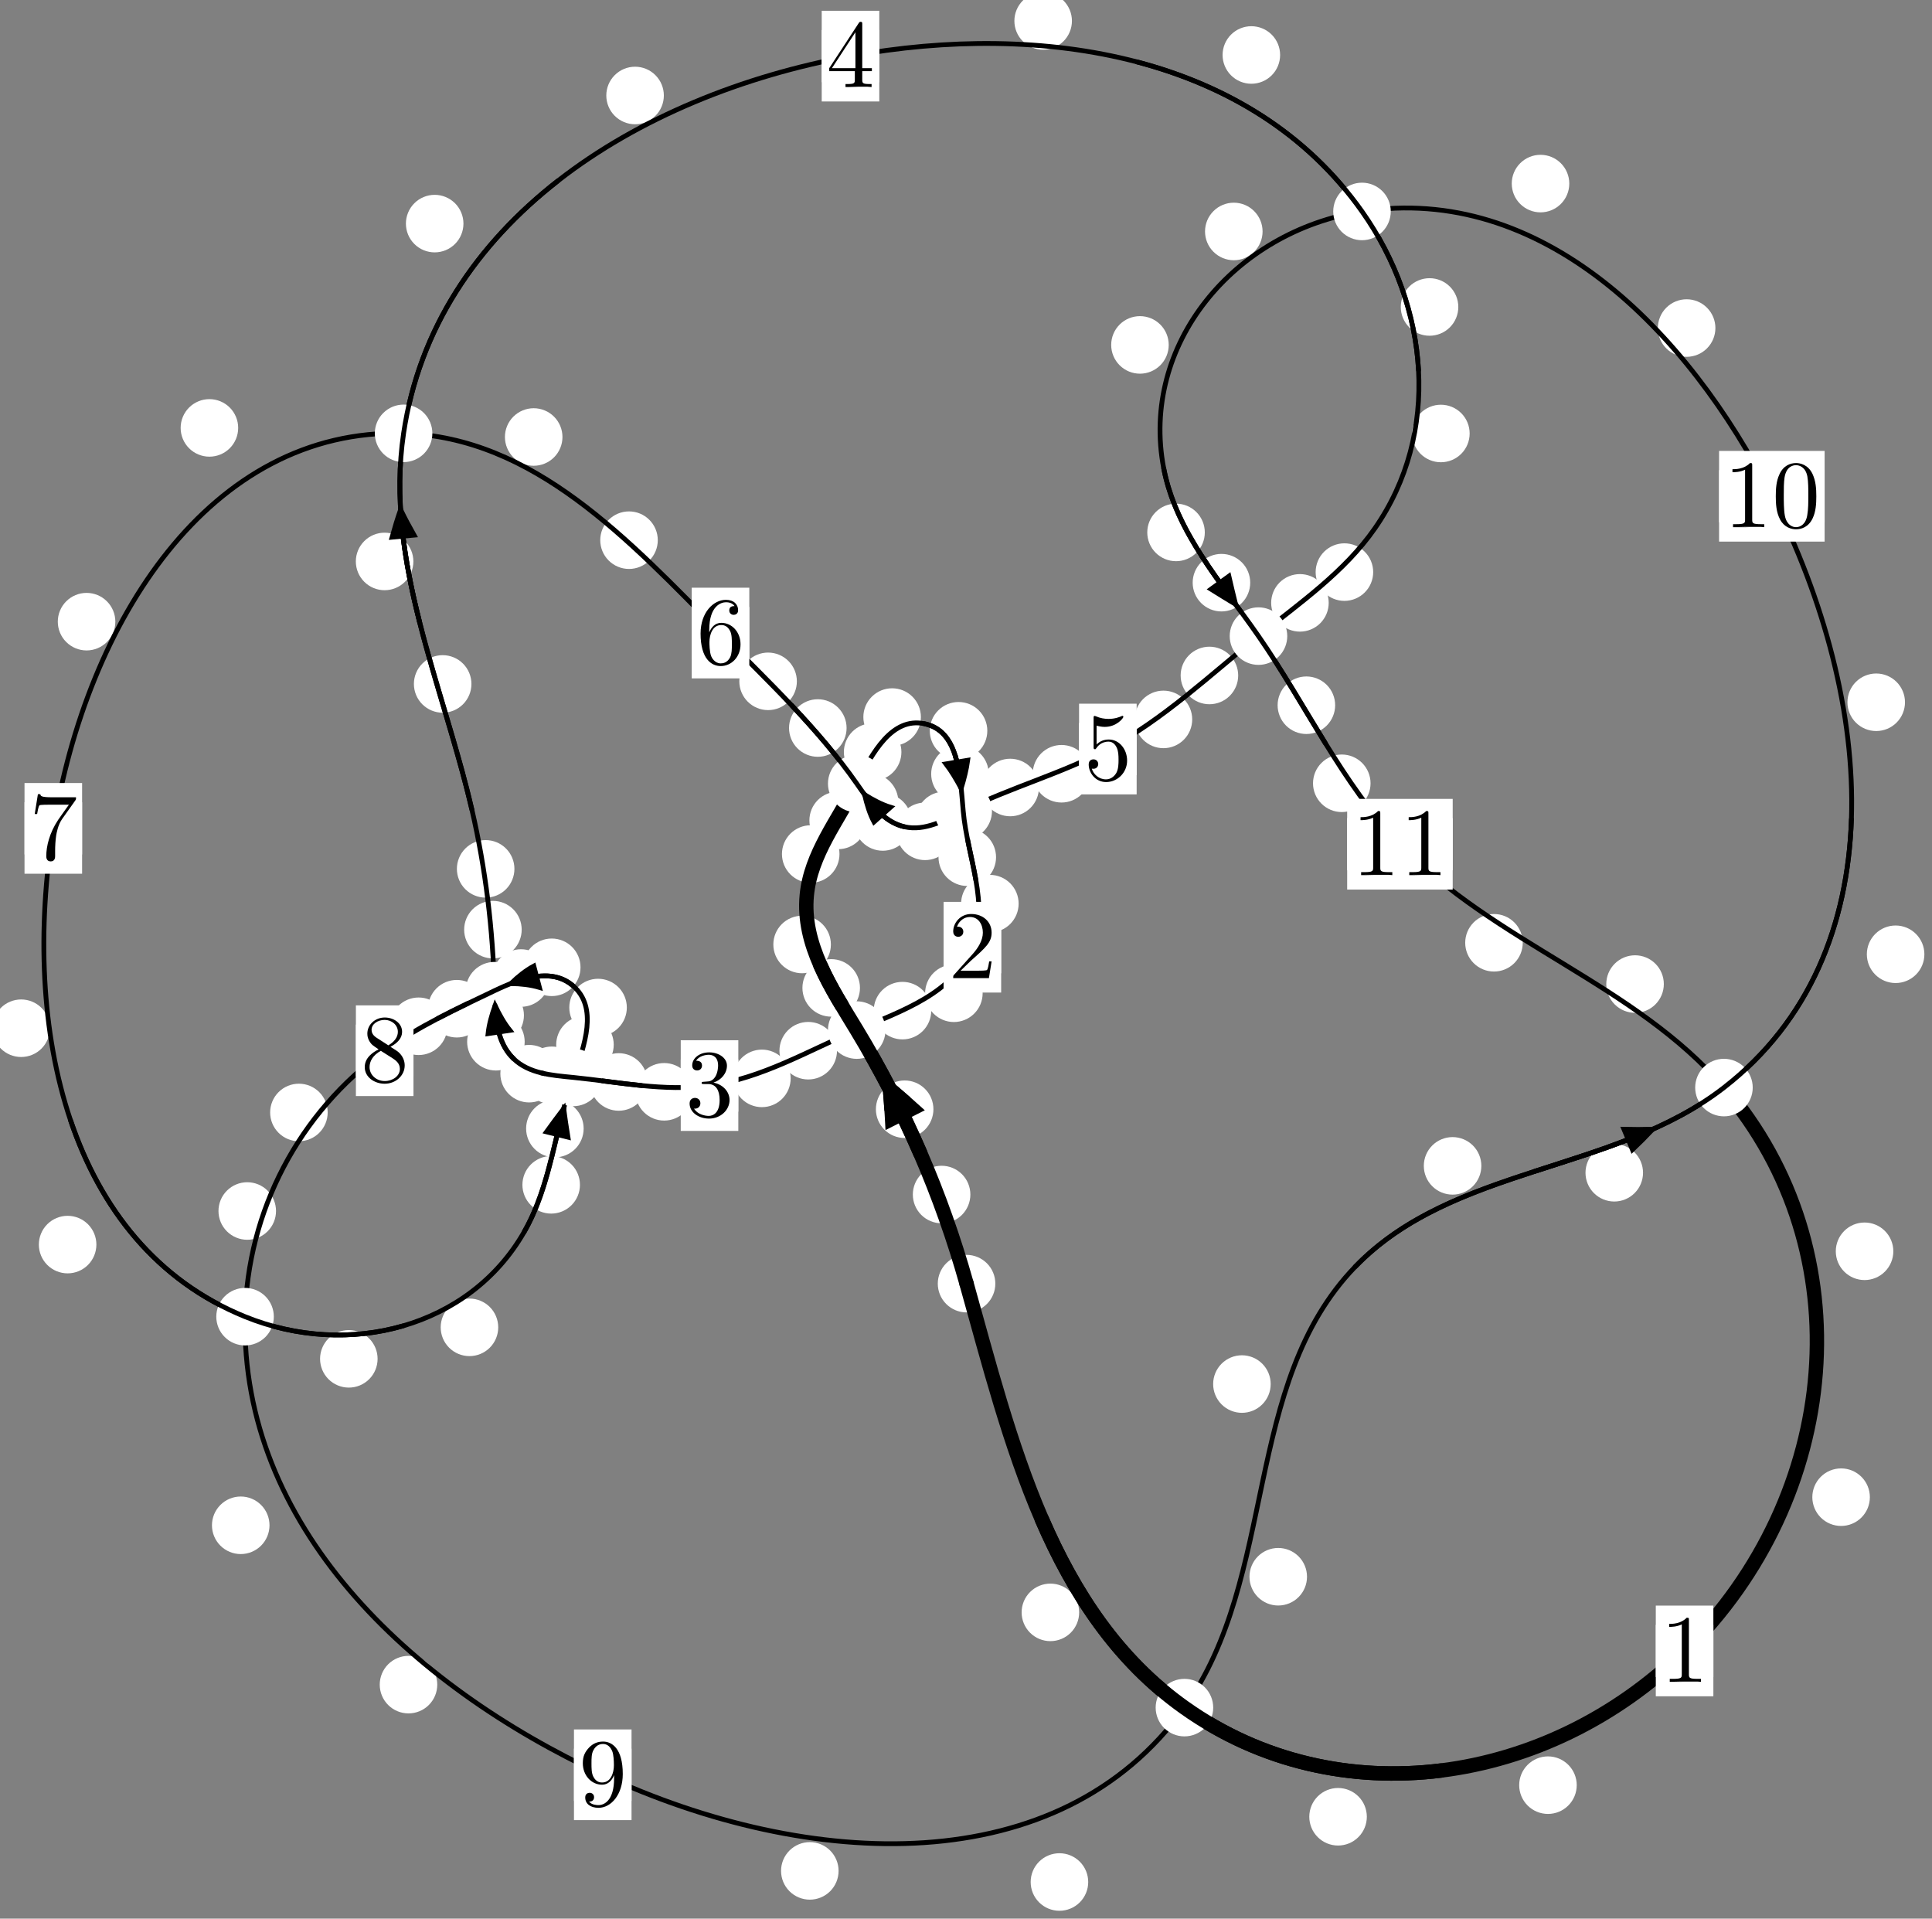 <?xml version="1.0"?>
<!-- Created by MetaPost 1.999 on 2021.07.06:0015 -->
<svg version="1.1" xmlns="http://www.w3.org/2000/svg" xmlns:xlink="http://www.w3.org/1999/xlink" width="200.702" height="199.299" viewBox="0 0 200.702 199.299">
<rect x="0" y="0" width="200.702" height="199.299" fill="#808080" stroke="none"/>
<!-- Original BoundingBox: -89.791046 -91.483475 110.910858 107.815353 -->
  <defs>
    <g transform="scale(0.01,0.01)" id="GLYPHcmr10_48">
      <path style="fill-rule: evenodd;" d="M460 -320C460 -400,455 -480,420 -554C374 -650,292 -666,250 -666C190 -666,117 -640,76 -547C44 -478,39 -400,39 -320C39 -245,43 -155,84 -79C127 2,200 22,249 22C303 22,379 1,423 -94C455 -163,460 -241,460 -320M249 -0C210 -0,151 -25,133 -121C122 -181,122 -273,122 -332C122 -396,122 -462,130 -516C149 -635,224 -644,249 -644C282 -644,348 -626,367 -527C377 -471,377 -395,377 -332C377 -257,377 -189,366 -125C351 -30,294 -0,249 -0"></path>
    </g>
    <g transform="scale(0.01,0.01)" id="GLYPHcmr10_49">
      <path style="fill-rule: evenodd;" d="M294 -640C294 -664,294 -666,271 -666C209 -602,121 -602,89 -602L89 -571C109 -571,168 -571,220 -597L220 -79C220 -43,217 -31,127 -31L95 -31L95 -0L257 -0L130 -3L217 -3L257 -3L297 -3L384 -3L419 -0L419 -31L387 -31C297 -31,294 -42,294 -79"></path>
    </g>
    <g transform="scale(0.01,0.01)" id="GLYPHcmr10_50">
      <path style="fill-rule: evenodd;" d="M127 -77L233 -180C389 -318,449 -372,449 -472C449 -586,359 -666,237 -666C124 -666,50 -574,50 -485C50 -429,100 -429,103 -429C120 -429,155 -441,155 -482C155 -508,137 -534,102 -534C94 -534,92 -534,89 -533C112 -598,166 -635,224 -635C315 -635,358 -554,358 -472C358 -392,308 -313,253 -251L61 -37C50 -26,50 -24,50 -0L421 -0L449 -174L424 -174C419 -144,412 -100,402 -85C395 -77,329 -77,307 -77"></path>
    </g>
    <g transform="scale(0.01,0.01)" id="GLYPHcmr10_51">
      <path style="fill-rule: evenodd;" d="M290 -352C372 -379,430 -449,430 -528C430 -610,342 -666,246 -666C145 -666,69 -606,69 -530C69 -497,91 -478,120 -478C151 -478,171 -500,171 -529C171 -579,124 -579,109 -579C140 -628,206 -641,242 -641C283 -641,338 -619,338 -529C338 -517,336 -459,310 -415C280 -367,246 -364,221 -363C213 -362,189 -360,182 -360C174 -359,167 -358,167 -348C167 -337,174 -337,191 -337L235 -337C317 -337,354 -269,354 -171C354 -35,285 -6,241 -6C198 -6,123 -23,88 -82C123 -77,154 -99,154 -137C154 -173,127 -193,98 -193C74 -193,42 -179,42 -135C42 -44,135 22,244 22C366 22,457 -69,457 -171C457 -253,394 -331,290 -352"></path>
    </g>
    <g transform="scale(0.01,0.01)" id="GLYPHcmr10_52">
      <path style="fill-rule: evenodd;" d="M294 -165L294 -78C294 -42,292 -31,218 -31L197 -31L197 -0L332 -0L238 -3L290 -3L332 -3L374 -3L427 -3L468 -0L468 -31L447 -31C373 -31,371 -42,371 -78L371 -165L471 -165L471 -196L371 -196L371 -651C371 -671,371 -677,355 -677C346 -677,343 -677,335 -665L28 -196L28 -165M300 -196L56 -196L300 -569"></path>
    </g>
    <g transform="scale(0.01,0.01)" id="GLYPHcmr10_53">
      <path style="fill-rule: evenodd;" d="M449 -201C449 -320,367 -420,259 -420C211 -420,168 -404,132 -369L132 -564C152 -558,185 -551,217 -551C340 -551,410 -642,410 -655C410 -661,407 -666,400 -666C399 -666,397 -666,392 -663C372 -654,323 -634,256 -634C216 -634,170 -641,123 -662C115 -665,113 -665,111 -665C101 -665,101 -657,101 -641L101 -345C101 -327,101 -319,115 -319C122 -319,124 -322,128 -328C139 -344,176 -398,257 -398C309 -398,334 -352,342 -334C358 -297,360 -258,360 -208C360 -173,360 -113,336 -71C312 -32,275 -6,229 -6C156 -6,99 -59,82 -118C85 -117,88 -116,99 -116C132 -116,149 -141,149 -165C149 -189,132 -214,99 -214C85 -214,50 -207,50 -161C50 -75,119 22,231 22C347 22,449 -74,449 -201"></path>
    </g>
    <g transform="scale(0.01,0.01)" id="GLYPHcmr10_54">
      <path style="fill-rule: evenodd;" d="M132 -328L132 -352C132 -605,256 -641,307 -641C331 -641,373 -635,395 -601C380 -601,340 -601,340 -556C340 -525,364 -510,386 -510C402 -510,432 -519,432 -558C432 -618,388 -666,305 -666C177 -666,42 -537,42 -316C42 -49,158 22,251 22C362 22,457 -72,457 -204C457 -331,368 -427,257 -427C189 -427,152 -376,132 -328M251 -6C188 -6,158 -66,152 -81C134 -128,134 -208,134 -226C134 -304,166 -404,256 -404C272 -404,318 -404,349 -342C367 -305,367 -254,367 -205C367 -157,367 -107,350 -71C320 -11,274 -6,251 -6"></path>
    </g>
    <g transform="scale(0.01,0.01)" id="GLYPHcmr10_55">
      <path style="fill-rule: evenodd;" d="M476 -609C485 -621,485 -623,485 -644L242 -644C120 -644,118 -657,114 -676L89 -676L56 -470L81 -470C84 -486,93 -549,106 -561C113 -567,191 -567,204 -567L411 -567C400 -551,321 -442,299 -409C209 -274,176 -135,176 -33C176 -23,176 22,222 22C268 22,268 -23,268 -33L268 -84C268 -139,271 -194,279 -248C283 -271,297 -357,341 -419"></path>
    </g>
    <g transform="scale(0.01,0.01)" id="GLYPHcmr10_56">
      <path style="fill-rule: evenodd;" d="M163 -457C117 -487,113 -521,113 -538C113 -599,178 -641,249 -641C322 -641,386 -589,386 -517C386 -460,347 -412,287 -377M309 -362C381 -399,430 -451,430 -517C430 -609,341 -666,250 -666C150 -666,69 -592,69 -499C69 -481,71 -436,113 -389C124 -377,161 -352,186 -335C128 -306,42 -250,42 -151C42 -45,144 22,249 22C362 22,457 -61,457 -168C457 -204,446 -249,408 -291C389 -312,373 -322,309 -362M209 -320L332 -242C360 -223,407 -193,407 -132C407 -58,332 -6,250 -6C164 -6,92 -68,92 -151C92 -209,124 -273,209 -320"></path>
    </g>
    <g transform="scale(0.01,0.01)" id="GLYPHcmr10_57">
      <path style="fill-rule: evenodd;" d="M367 -318L367 -286C367 -52,263 -6,205 -6C188 -6,134 -8,107 -42C151 -42,159 -71,159 -88C159 -119,135 -134,113 -134C97 -134,67 -125,67 -86C67 -19,121 22,206 22C335 22,457 -114,457 -329C457 -598,342 -666,253 -666C198 -666,149 -648,106 -603C65 -558,42 -516,42 -441C42 -316,130 -218,242 -218C303 -218,344 -260,367 -318M243 -241C227 -241,181 -241,150 -304C132 -341,132 -391,132 -440C132 -494,132 -541,153 -578C180 -628,218 -641,253 -641C299 -641,332 -607,349 -562C361 -530,365 -467,365 -421C365 -338,331 -241,243 -241"></path>
    </g>
  </defs>
  <path d="M100.805 124.083C100.805 123.29,100.49 122.53,99.93 121.97C99.37 121.409,98.609 121.094,97.817 121.094C97.024 121.094,96.264 121.409,95.703 121.97C95.143 122.53,94.828 123.29,94.828 124.083C94.828 124.876,95.143 125.636,95.703 126.196C96.264 126.757,97.024 127.072,97.817 127.072C98.609 127.072,99.37 126.757,99.93 126.196C100.49 125.636,100.805 124.876,100.805 124.083Z" style="fill: rgb(100%,100%,100%);stroke: none;"></path>
  <path d="M103.398 133.339C103.398 132.546,103.083 131.786,102.522 131.226C101.962 130.665,101.202 130.35,100.409 130.35C99.616 130.35,98.856 130.665,98.296 131.226C97.735 131.786,97.42 132.546,97.42 133.339C97.42 134.132,97.735 134.892,98.296 135.452C98.856 136.013,99.616 136.328,100.409 136.328C101.202 136.328,101.962 136.013,102.522 135.452C103.083 134.892,103.398 134.132,103.398 133.339Z" style="fill: rgb(100%,100%,100%);stroke: none;"></path>
  <path d="M89.336 102.619C89.336 101.826,89.021 101.066,88.46 100.505C87.9 99.945,87.14 99.63,86.347 99.63C85.554 99.63,84.794 99.945,84.234 100.505C83.673 101.066,83.358 101.826,83.358 102.619C83.358 103.411,83.673 104.172,84.234 104.732C84.794 105.292,85.554 105.607,86.347 105.607C87.14 105.607,87.9 105.292,88.46 104.732C89.021 104.172,89.336 103.411,89.336 102.619Z" style="fill: rgb(100%,100%,100%);stroke: none;"></path>
  <path d="M96.967 115.222C96.967 114.43,96.652 113.669,96.092 113.109C95.531 112.548,94.771 112.234,93.979 112.234C93.186 112.234,92.426 112.548,91.865 113.109C91.305 113.669,90.99 114.43,90.99 115.222C90.99 116.015,91.305 116.775,91.865 117.336C92.426 117.896,93.186 118.211,93.979 118.211C94.771 118.211,95.531 117.896,96.092 117.336C96.652 116.775,96.967 116.015,96.967 115.222Z" style="fill: rgb(100%,100%,100%);stroke: none;"></path>
  <path d="M87.209 88.713C87.209 87.92,86.894 87.16,86.333 86.6C85.773 86.039,85.013 85.724,84.22 85.724C83.427 85.724,82.667 86.039,82.107 86.6C81.546 87.16,81.231 87.92,81.231 88.713C81.231 89.506,81.546 90.266,82.107 90.826C82.667 91.387,83.427 91.702,84.22 91.702C85.013 91.702,85.773 91.387,86.333 90.826C86.894 90.266,87.209 89.506,87.209 88.713Z" style="fill: rgb(100%,100%,100%);stroke: none;"></path>
  <path d="M86.315 98.109C86.315 97.317,86 96.557,85.439 95.996C84.879 95.436,84.119 95.121,83.326 95.121C82.533 95.121,81.773 95.436,81.213 95.996C80.652 96.557,80.337 97.317,80.337 98.109C80.337 98.902,80.652 99.662,81.213 100.223C81.773 100.783,82.533 101.098,83.326 101.098C84.119 101.098,84.879 100.783,85.439 100.223C86 99.662,86.315 98.902,86.315 98.109Z" style="fill: rgb(100%,100%,100%);stroke: none;"></path>
  <path d="M93.641 78.12C93.641 77.327,93.326 76.567,92.766 76.006C92.205 75.446,91.445 75.131,90.653 75.131C89.86 75.131,89.1 75.446,88.539 76.006C87.979 76.567,87.664 77.327,87.664 78.12C87.664 78.912,87.979 79.673,88.539 80.233C89.1 80.793,89.86 81.108,90.653 81.108C91.445 81.108,92.205 80.793,92.766 80.233C93.326 79.673,93.641 78.912,93.641 78.12Z" style="fill: rgb(100%,100%,100%);stroke: none;"></path>
  <path d="M90.06 85.22C90.06 84.427,89.745 83.667,89.185 83.107C88.624 82.546,87.864 82.231,87.071 82.231C86.279 82.231,85.519 82.546,84.958 83.107C84.398 83.667,84.083 84.427,84.083 85.22C84.083 86.013,84.398 86.773,84.958 87.333C85.519 87.894,86.279 88.209,87.071 88.209C87.864 88.209,88.624 87.894,89.185 87.333C89.745 86.773,90.06 86.013,90.06 85.22Z" style="fill: rgb(100%,100%,100%);stroke: none;"></path>
  <path d="M102.566 75.909C102.566 75.117,102.251 74.357,101.69 73.796C101.13 73.236,100.37 72.921,99.577 72.921C98.784 72.921,98.024 73.236,97.464 73.796C96.903 74.357,96.588 75.117,96.588 75.909C96.588 76.702,96.903 77.462,97.464 78.023C98.024 78.583,98.784 78.898,99.577 78.898C100.37 78.898,101.13 78.583,101.69 78.023C102.251 77.462,102.566 76.702,102.566 75.909Z" style="fill: rgb(100%,100%,100%);stroke: none;"></path>
  <path d="M95.666 74.485C95.666 73.692,95.351 72.932,94.79 72.372C94.23 71.811,93.47 71.496,92.677 71.496C91.884 71.496,91.124 71.811,90.564 72.372C90.003 72.932,89.688 73.692,89.688 74.485C89.688 75.278,90.003 76.038,90.564 76.598C91.124 77.159,91.884 77.474,92.677 77.474C93.47 77.474,94.23 77.159,94.79 76.598C95.351 76.038,95.666 75.278,95.666 74.485Z" style="fill: rgb(100%,100%,100%);stroke: none;"></path>
  <path d="M103.473 89.043C103.473 88.251,103.158 87.49,102.597 86.93C102.037 86.369,101.277 86.055,100.484 86.055C99.691 86.055,98.931 86.369,98.371 86.93C97.81 87.49,97.495 88.251,97.495 89.043C97.495 89.836,97.81 90.596,98.371 91.157C98.931 91.717,99.691 92.032,100.484 92.032C101.277 92.032,102.037 91.717,102.597 91.157C103.158 90.596,103.473 89.836,103.473 89.043Z" style="fill: rgb(100%,100%,100%);stroke: none;"></path>
  <path d="M102.712 80.393C102.712 79.6,102.397 78.84,101.836 78.28C101.276 77.719,100.515 77.404,99.723 77.404C98.93 77.404,98.17 77.719,97.609 78.28C97.049 78.84,96.734 79.6,96.734 80.393C96.734 81.186,97.049 81.946,97.609 82.506C98.17 83.067,98.93 83.382,99.723 83.382C100.515 83.382,101.276 83.067,101.836 82.506C102.397 81.946,102.712 81.186,102.712 80.393Z" style="fill: rgb(100%,100%,100%);stroke: none;"></path>
  <path d="M102.08 103.175C102.08 102.382,101.765 101.622,101.205 101.062C100.644 100.501,99.884 100.186,99.091 100.186C98.299 100.186,97.538 100.501,96.978 101.062C96.417 101.622,96.103 102.382,96.103 103.175C96.103 103.968,96.417 104.728,96.978 105.288C97.538 105.849,98.299 106.164,99.091 106.164C99.884 106.164,100.644 105.849,101.205 105.288C101.765 104.728,102.08 103.968,102.08 103.175Z" style="fill: rgb(100%,100%,100%);stroke: none;"></path>
  <path d="M105.819 93.866C105.819 93.074,105.504 92.314,104.943 91.753C104.383 91.193,103.623 90.878,102.83 90.878C102.037 90.878,101.277 91.193,100.717 91.753C100.156 92.314,99.841 93.074,99.841 93.866C99.841 94.659,100.156 95.419,100.717 95.98C101.277 96.54,102.037 96.855,102.83 96.855C103.623 96.855,104.383 96.54,104.943 95.98C105.504 95.419,105.819 94.659,105.819 93.866Z" style="fill: rgb(100%,100%,100%);stroke: none;"></path>
  <path d="M86.95 109.142C86.95 108.35,86.635 107.589,86.074 107.029C85.514 106.469,84.754 106.154,83.961 106.154C83.168 106.154,82.408 106.469,81.848 107.029C81.287 107.589,80.972 108.35,80.972 109.142C80.972 109.935,81.287 110.695,81.848 111.256C82.408 111.816,83.168 112.131,83.961 112.131C84.754 112.131,85.514 111.816,86.074 111.256C86.635 110.695,86.95 109.935,86.95 109.142Z" style="fill: rgb(100%,100%,100%);stroke: none;"></path>
  <path d="M96.741 104.98C96.741 104.187,96.426 103.427,95.865 102.866C95.305 102.306,94.544 101.991,93.752 101.991C92.959 101.991,92.199 102.306,91.638 102.866C91.078 103.427,90.763 104.187,90.763 104.98C90.763 105.772,91.078 106.533,91.638 107.093C92.199 107.654,92.959 107.968,93.752 107.968C94.544 107.968,95.305 107.654,95.865 107.093C96.426 106.533,96.741 105.772,96.741 104.98Z" style="fill: rgb(100%,100%,100%);stroke: none;"></path>
  <path d="M71.985 113.412C71.985 112.62,71.67 111.86,71.109 111.299C70.549 110.739,69.789 110.424,68.996 110.424C68.203 110.424,67.443 110.739,66.883 111.299C66.322 111.86,66.007 112.62,66.007 113.412C66.007 114.205,66.322 114.965,66.883 115.526C67.443 116.086,68.203 116.401,68.996 116.401C69.789 116.401,70.549 116.086,71.109 115.526C71.67 114.965,71.985 114.205,71.985 113.412Z" style="fill: rgb(100%,100%,100%);stroke: none;"></path>
  <path d="M82.136 112.018C82.136 111.225,81.822 110.465,81.261 109.904C80.701 109.344,79.94 109.029,79.148 109.029C78.355 109.029,77.595 109.344,77.034 109.904C76.474 110.465,76.159 111.225,76.159 112.018C76.159 112.81,76.474 113.57,77.034 114.131C77.595 114.691,78.355 115.006,79.148 115.006C79.94 115.006,80.701 114.691,81.261 114.131C81.822 113.57,82.136 112.81,82.136 112.018Z" style="fill: rgb(100%,100%,100%);stroke: none;"></path>
  <path d="M60.316 111.698C60.316 110.905,60.001 110.145,59.441 109.585C58.88 109.024,58.12 108.709,57.328 108.709C56.535 108.709,55.775 109.024,55.214 109.585C54.654 110.145,54.339 110.905,54.339 111.698C54.339 112.491,54.654 113.251,55.214 113.811C55.775 114.372,56.535 114.687,57.328 114.687C58.12 114.687,58.88 114.372,59.441 113.811C60.001 113.251,60.316 112.491,60.316 111.698Z" style="fill: rgb(100%,100%,100%);stroke: none;"></path>
  <path d="M67.261 112.389C67.261 111.597,66.946 110.836,66.386 110.276C65.825 109.715,65.065 109.4,64.272 109.4C63.48 109.4,62.719 109.715,62.159 110.276C61.599 110.836,61.284 111.597,61.284 112.389C61.284 113.182,61.599 113.942,62.159 114.503C62.719 115.063,63.48 115.378,64.272 115.378C65.065 115.378,65.825 115.063,66.386 114.503C66.946 113.942,67.261 113.182,67.261 112.389Z" style="fill: rgb(100%,100%,100%);stroke: none;"></path>
  <path d="M54.505 108.211C54.505 107.419,54.19 106.658,53.63 106.098C53.069 105.537,52.309 105.222,51.517 105.222C50.724 105.222,49.964 105.537,49.403 106.098C48.843 106.658,48.528 107.419,48.528 108.211C48.528 109.004,48.843 109.764,49.403 110.325C49.964 110.885,50.724 111.2,51.517 111.2C52.309 111.2,53.069 110.885,53.63 110.325C54.19 109.764,54.505 109.004,54.505 108.211Z" style="fill: rgb(100%,100%,100%);stroke: none;"></path>
  <path d="M57.956 111.528C57.956 110.736,57.641 109.976,57.081 109.415C56.52 108.855,55.76 108.54,54.967 108.54C54.175 108.54,53.414 108.855,52.854 109.415C52.293 109.976,51.978 110.736,51.978 111.528C51.978 112.321,52.293 113.081,52.854 113.642C53.414 114.202,54.175 114.517,54.967 114.517C55.76 114.517,56.52 114.202,57.081 113.642C57.641 113.081,57.956 112.321,57.956 111.528Z" style="fill: rgb(100%,100%,100%);stroke: none;"></path>
  <path d="M54.195 96.568C54.195 95.776,53.88 95.015,53.32 94.455C52.759 93.894,51.999 93.579,51.206 93.579C50.414 93.579,49.654 93.894,49.093 94.455C48.533 95.015,48.218 95.776,48.218 96.568C48.218 97.361,48.533 98.121,49.093 98.682C49.654 99.242,50.414 99.557,51.206 99.557C51.999 99.557,52.759 99.242,53.32 98.682C53.88 98.121,54.195 97.361,54.195 96.568Z" style="fill: rgb(100%,100%,100%);stroke: none;"></path>
  <path d="M54.427 105.467C54.427 104.675,54.112 103.915,53.551 103.354C52.991 102.794,52.231 102.479,51.438 102.479C50.645 102.479,49.885 102.794,49.325 103.354C48.764 103.915,48.449 104.675,48.449 105.467C48.449 106.26,48.764 107.02,49.325 107.581C49.885 108.141,50.645 108.456,51.438 108.456C52.231 108.456,52.991 108.141,53.551 107.581C54.112 107.02,54.427 106.26,54.427 105.467Z" style="fill: rgb(100%,100%,100%);stroke: none;"></path>
  <path d="M48.974 71.045C48.974 70.252,48.659 69.492,48.099 68.932C47.538 68.371,46.778 68.056,45.986 68.056C45.193 68.056,44.433 68.371,43.872 68.932C43.312 69.492,42.997 70.252,42.997 71.045C42.997 71.838,43.312 72.598,43.872 73.158C44.433 73.719,45.193 74.034,45.986 74.034C46.778 74.034,47.538 73.719,48.099 73.158C48.659 72.598,48.974 71.838,48.974 71.045Z" style="fill: rgb(100%,100%,100%);stroke: none;"></path>
  <path d="M53.44 90.254C53.44 89.461,53.125 88.701,52.565 88.14C52.004 87.58,51.244 87.265,50.451 87.265C49.659 87.265,48.898 87.58,48.338 88.14C47.778 88.701,47.463 89.461,47.463 90.254C47.463 91.046,47.778 91.806,48.338 92.367C48.898 92.927,49.659 93.242,50.451 93.242C51.244 93.242,52.004 92.927,52.565 92.367C53.125 91.806,53.44 91.046,53.44 90.254Z" style="fill: rgb(100%,100%,100%);stroke: none;"></path>
  <path d="M48.144 23.227C48.144 22.435,47.829 21.675,47.269 21.114C46.708 20.554,45.948 20.239,45.155 20.239C44.363 20.239,43.602 20.554,43.042 21.114C42.482 21.675,42.167 22.435,42.167 23.227C42.167 24.02,42.482 24.78,43.042 25.341C43.602 25.901,44.363 26.216,45.155 26.216C45.948 26.216,46.708 25.901,47.269 25.341C47.829 24.78,48.144 24.02,48.144 23.227Z" style="fill: rgb(100%,100%,100%);stroke: none;"></path>
  <path d="M42.943 58.32C42.943 57.528,42.628 56.767,42.067 56.207C41.507 55.646,40.747 55.332,39.954 55.332C39.161 55.332,38.401 55.646,37.841 56.207C37.28 56.767,36.965 57.528,36.965 58.32C36.965 59.113,37.28 59.873,37.841 60.434C38.401 60.994,39.161 61.309,39.954 61.309C40.747 61.309,41.507 60.994,42.067 60.434C42.628 59.873,42.943 59.113,42.943 58.32Z" style="fill: rgb(100%,100%,100%);stroke: none;"></path>
  <path d="M111.355 2.173C111.355 1.381,111.04 0.621,110.479 0.06C109.919 -0.5,109.159 -0.815,108.366 -0.815C107.573 -0.815,106.813 -0.5,106.253 0.06C105.692 0.621,105.377 1.381,105.377 2.173C105.377 2.966,105.692 3.726,106.253 4.287C106.813 4.847,107.573 5.162,108.366 5.162C109.159 5.162,109.919 4.847,110.479 4.287C111.04 3.726,111.355 2.966,111.355 2.173Z" style="fill: rgb(100%,100%,100%);stroke: none;"></path>
  <path d="M68.962 9.919C68.962 9.126,68.647 8.366,68.086 7.806C67.526 7.245,66.766 6.93,65.973 6.93C65.18 6.93,64.42 7.245,63.86 7.806C63.299 8.366,62.984 9.126,62.984 9.919C62.984 10.712,63.299 11.472,63.86 12.032C64.42 12.593,65.18 12.908,65.973 12.908C66.766 12.908,67.526 12.593,68.086 12.032C68.647 11.472,68.962 10.712,68.962 9.919Z" style="fill: rgb(100%,100%,100%);stroke: none;"></path>
  <path d="M151.494 31.887C151.494 31.094,151.179 30.334,150.619 29.773C150.059 29.213,149.298 28.898,148.506 28.898C147.713 28.898,146.953 29.213,146.392 29.773C145.832 30.334,145.517 31.094,145.517 31.887C145.517 32.679,145.832 33.44,146.392 34C146.953 34.561,147.713 34.875,148.506 34.875C149.298 34.875,150.059 34.561,150.619 34C151.179 33.44,151.494 32.679,151.494 31.887Z" style="fill: rgb(100%,100%,100%);stroke: none;"></path>
  <path d="M132.983 5.711C132.983 4.919,132.668 4.159,132.108 3.598C131.547 3.038,130.787 2.723,129.995 2.723C129.202 2.723,128.442 3.038,127.881 3.598C127.321 4.159,127.006 4.919,127.006 5.711C127.006 6.504,127.321 7.264,127.881 7.825C128.442 8.385,129.202 8.7,129.995 8.7C130.787 8.7,131.547 8.385,132.108 7.825C132.668 7.264,132.983 6.504,132.983 5.711Z" style="fill: rgb(100%,100%,100%);stroke: none;"></path>
  <path d="M142.651 59.427C142.651 58.634,142.336 57.874,141.775 57.314C141.215 56.753,140.455 56.438,139.662 56.438C138.869 56.438,138.109 56.753,137.549 57.314C136.988 57.874,136.673 58.634,136.673 59.427C136.673 60.22,136.988 60.98,137.549 61.54C138.109 62.101,138.869 62.416,139.662 62.416C140.455 62.416,141.215 62.101,141.775 61.54C142.336 60.98,142.651 60.22,142.651 59.427Z" style="fill: rgb(100%,100%,100%);stroke: none;"></path>
  <path d="M152.672 45.028C152.672 44.236,152.357 43.476,151.797 42.915C151.236 42.355,150.476 42.04,149.683 42.04C148.891 42.04,148.131 42.355,147.57 42.915C147.01 43.476,146.695 44.236,146.695 45.028C146.695 45.821,147.01 46.581,147.57 47.142C148.131 47.702,148.891 48.017,149.683 48.017C150.476 48.017,151.236 47.702,151.797 47.142C152.357 46.581,152.672 45.821,152.672 45.028Z" style="fill: rgb(100%,100%,100%);stroke: none;"></path>
  <path d="M128.627 70.165C128.627 69.373,128.312 68.612,127.751 68.052C127.191 67.491,126.43 67.176,125.638 67.176C124.845 67.176,124.085 67.491,123.524 68.052C122.964 68.612,122.649 69.373,122.649 70.165C122.649 70.958,122.964 71.718,123.524 72.279C124.085 72.839,124.845 73.154,125.638 73.154C126.43 73.154,127.191 72.839,127.751 72.279C128.312 71.718,128.627 70.958,128.627 70.165Z" style="fill: rgb(100%,100%,100%);stroke: none;"></path>
  <path d="M138.03 62.623C138.03 61.83,137.715 61.07,137.155 60.509C136.594 59.949,135.834 59.634,135.041 59.634C134.249 59.634,133.488 59.949,132.928 60.509C132.367 61.07,132.053 61.83,132.053 62.623C132.053 63.415,132.367 64.175,132.928 64.736C133.488 65.296,134.249 65.611,135.041 65.611C135.834 65.611,136.594 65.296,137.155 64.736C137.715 64.175,138.03 63.415,138.03 62.623Z" style="fill: rgb(100%,100%,100%);stroke: none;"></path>
  <path d="M113.261 80.374C113.261 79.581,112.946 78.821,112.386 78.261C111.825 77.7,111.065 77.385,110.273 77.385C109.48 77.385,108.72 77.7,108.159 78.261C107.599 78.821,107.284 79.581,107.284 80.374C107.284 81.167,107.599 81.927,108.159 82.487C108.72 83.048,109.48 83.363,110.273 83.363C111.065 83.363,111.825 83.048,112.386 82.487C112.946 81.927,113.261 81.167,113.261 80.374Z" style="fill: rgb(100%,100%,100%);stroke: none;"></path>
  <path d="M123.85 74.729C123.85 73.936,123.536 73.176,122.975 72.616C122.415 72.055,121.654 71.74,120.862 71.74C120.069 71.74,119.309 72.055,118.748 72.616C118.188 73.176,117.873 73.936,117.873 74.729C117.873 75.522,118.188 76.282,118.748 76.842C119.309 77.403,120.069 77.718,120.862 77.718C121.654 77.718,122.415 77.403,122.975 76.842C123.536 76.282,123.85 75.522,123.85 74.729Z" style="fill: rgb(100%,100%,100%);stroke: none;"></path>
  <path d="M101.107 85.218C101.107 84.425,100.792 83.665,100.231 83.105C99.671 82.544,98.911 82.229,98.118 82.229C97.325 82.229,96.565 82.544,96.005 83.105C95.444 83.665,95.129 84.425,95.129 85.218C95.129 86.011,95.444 86.771,96.005 87.331C96.565 87.892,97.325 88.207,98.118 88.207C98.911 88.207,99.671 87.892,100.231 87.331C100.792 86.771,101.107 86.011,101.107 85.218Z" style="fill: rgb(100%,100%,100%);stroke: none;"></path>
  <path d="M107.929 81.803C107.929 81.01,107.614 80.25,107.054 79.689C106.493 79.129,105.733 78.814,104.94 78.814C104.148 78.814,103.388 79.129,102.827 79.689C102.267 80.25,101.952 81.01,101.952 81.803C101.952 82.595,102.267 83.356,102.827 83.916C103.388 84.477,104.148 84.791,104.94 84.791C105.733 84.791,106.493 84.477,107.054 83.916C107.614 83.356,107.929 82.595,107.929 81.803Z" style="fill: rgb(100%,100%,100%);stroke: none;"></path>
  <path d="M94.693 85.383C94.693 84.59,94.378 83.83,93.817 83.269C93.257 82.709,92.497 82.394,91.704 82.394C90.911 82.394,90.151 82.709,89.591 83.269C89.03 83.83,88.715 84.59,88.715 85.383C88.715 86.175,89.03 86.935,89.591 87.496C90.151 88.056,90.911 88.371,91.704 88.371C92.497 88.371,93.257 88.056,93.817 87.496C94.378 86.935,94.693 86.175,94.693 85.383Z" style="fill: rgb(100%,100%,100%);stroke: none;"></path>
  <path d="M99.085 86.355C99.085 85.562,98.77 84.802,98.209 84.242C97.649 83.681,96.889 83.366,96.096 83.366C95.303 83.366,94.543 83.681,93.983 84.242C93.422 84.802,93.107 85.562,93.107 86.355C93.107 87.148,93.422 87.908,93.983 88.468C94.543 89.029,95.303 89.344,96.096 89.344C96.889 89.344,97.649 89.029,98.209 88.468C98.77 87.908,99.085 87.148,99.085 86.355Z" style="fill: rgb(100%,100%,100%);stroke: none;"></path>
  <path d="M87.946 75.623C87.946 74.83,87.631 74.07,87.07 73.51C86.51 72.949,85.75 72.634,84.957 72.634C84.164 72.634,83.404 72.949,82.844 73.51C82.283 74.07,81.968 74.83,81.968 75.623C81.968 76.416,82.283 77.176,82.844 77.736C83.404 78.297,84.164 78.612,84.957 78.612C85.75 78.612,86.51 78.297,87.07 77.736C87.631 77.176,87.946 76.416,87.946 75.623Z" style="fill: rgb(100%,100%,100%);stroke: none;"></path>
  <path d="M93.322 83.3C93.322 82.507,93.007 81.747,92.446 81.186C91.886 80.626,91.126 80.311,90.333 80.311C89.54 80.311,88.78 80.626,88.22 81.186C87.659 81.747,87.344 82.507,87.344 83.3C87.344 84.092,87.659 84.853,88.22 85.413C88.78 85.974,89.54 86.289,90.333 86.289C91.126 86.289,91.886 85.974,92.446 85.413C93.007 84.853,93.322 84.092,93.322 83.3Z" style="fill: rgb(100%,100%,100%);stroke: none;"></path>
  <path d="M68.333 56.111C68.333 55.318,68.018 54.558,67.457 53.998C66.897 53.437,66.137 53.122,65.344 53.122C64.551 53.122,63.791 53.437,63.231 53.998C62.67 54.558,62.355 55.318,62.355 56.111C62.355 56.904,62.67 57.664,63.231 58.224C63.791 58.785,64.551 59.1,65.344 59.1C66.137 59.1,66.897 58.785,67.457 58.224C68.018 57.664,68.333 56.904,68.333 56.111Z" style="fill: rgb(100%,100%,100%);stroke: none;"></path>
  <path d="M82.781 70.774C82.781 69.982,82.466 69.222,81.905 68.661C81.345 68.101,80.585 67.786,79.792 67.786C78.999 67.786,78.239 68.101,77.679 68.661C77.118 69.222,76.803 69.982,76.803 70.774C76.803 71.567,77.118 72.327,77.679 72.888C78.239 73.448,78.999 73.763,79.792 73.763C80.585 73.763,81.345 73.448,81.905 72.888C82.466 72.327,82.781 71.567,82.781 70.774Z" style="fill: rgb(100%,100%,100%);stroke: none;"></path>
  <path d="M24.743 44.449C24.743 43.656,24.428 42.896,23.868 42.335C23.307 41.775,22.547 41.46,21.755 41.46C20.962 41.46,20.202 41.775,19.641 42.335C19.081 42.896,18.766 43.656,18.766 44.449C18.766 45.241,19.081 46.001,19.641 46.562C20.202 47.122,20.962 47.437,21.755 47.437C22.547 47.437,23.307 47.122,23.868 46.562C24.428 46.001,24.743 45.241,24.743 44.449Z" style="fill: rgb(100%,100%,100%);stroke: none;"></path>
  <path d="M58.43 45.393C58.43 44.601,58.115 43.841,57.555 43.28C56.994 42.72,56.234 42.405,55.441 42.405C54.649 42.405,53.889 42.72,53.328 43.28C52.768 43.841,52.453 44.601,52.453 45.393C52.453 46.186,52.768 46.946,53.328 47.507C53.889 48.067,54.649 48.382,55.441 48.382C56.234 48.382,56.994 48.067,57.555 47.507C58.115 46.946,58.43 46.186,58.43 45.393Z" style="fill: rgb(100%,100%,100%);stroke: none;"></path>
  <path d="M5.186 106.808C5.186 106.015,4.871 105.255,4.311 104.695C3.751 104.134,2.99 103.819,2.198 103.819C1.405 103.819,0.645 104.134,0.084 104.695C-0.476 105.255,-0.791 106.015,-0.791 106.808C-0.791 107.601,-0.476 108.361,0.084 108.921C0.645 109.482,1.405 109.797,2.198 109.797C2.99 109.797,3.751 109.482,4.311 108.921C4.871 108.361,5.186 107.601,5.186 106.808Z" style="fill: rgb(100%,100%,100%);stroke: none;"></path>
  <path d="M11.982 64.576C11.982 63.783,11.667 63.023,11.106 62.463C10.546 61.902,9.786 61.587,8.993 61.587C8.2 61.587,7.44 61.902,6.88 62.463C6.319 63.023,6.004 63.783,6.004 64.576C6.004 65.369,6.319 66.129,6.88 66.689C7.44 67.25,8.2 67.565,8.993 67.565C9.786 67.565,10.546 67.25,11.106 66.689C11.667 66.129,11.982 65.369,11.982 64.576Z" style="fill: rgb(100%,100%,100%);stroke: none;"></path>
  <path d="M39.226 141.149C39.226 140.357,38.911 139.597,38.351 139.036C37.79 138.476,37.03 138.161,36.238 138.161C35.445 138.161,34.685 138.476,34.124 139.036C33.564 139.597,33.249 140.357,33.249 141.149C33.249 141.942,33.564 142.702,34.124 143.263C34.685 143.823,35.445 144.138,36.238 144.138C37.03 144.138,37.79 143.823,38.351 143.263C38.911 142.702,39.226 141.942,39.226 141.149Z" style="fill: rgb(100%,100%,100%);stroke: none;"></path>
  <path d="M10.013 129.282C10.013 128.49,9.698 127.729,9.138 127.169C8.577 126.608,7.817 126.294,7.025 126.294C6.232 126.294,5.472 126.608,4.911 127.169C4.351 127.729,4.036 128.49,4.036 129.282C4.036 130.075,4.351 130.835,4.911 131.396C5.472 131.956,6.232 132.271,7.025 132.271C7.817 132.271,8.577 131.956,9.138 131.396C9.698 130.835,10.013 130.075,10.013 129.282Z" style="fill: rgb(100%,100%,100%);stroke: none;"></path>
  <path d="M60.247 123.074C60.247 122.282,59.933 121.521,59.372 120.961C58.812 120.4,58.051 120.086,57.259 120.086C56.466 120.086,55.706 120.4,55.145 120.961C54.585 121.521,54.27 122.282,54.27 123.074C54.27 123.867,54.585 124.627,55.145 125.188C55.706 125.748,56.466 126.063,57.259 126.063C58.051 126.063,58.812 125.748,59.372 125.188C59.933 124.627,60.247 123.867,60.247 123.074Z" style="fill: rgb(100%,100%,100%);stroke: none;"></path>
  <path d="M51.758 137.879C51.758 137.086,51.443 136.326,50.882 135.765C50.322 135.205,49.562 134.89,48.769 134.89C47.976 134.89,47.216 135.205,46.656 135.765C46.095 136.326,45.78 137.086,45.78 137.879C45.78 138.671,46.095 139.432,46.656 139.992C47.216 140.552,47.976 140.867,48.769 140.867C49.562 140.867,50.322 140.552,50.882 139.992C51.443 139.432,51.758 138.671,51.758 137.879Z" style="fill: rgb(100%,100%,100%);stroke: none;"></path>
  <path d="M63.756 108.52C63.756 107.728,63.441 106.968,62.881 106.407C62.32 105.847,61.56 105.532,60.767 105.532C59.975 105.532,59.215 105.847,58.654 106.407C58.094 106.968,57.779 107.728,57.779 108.52C57.779 109.313,58.094 110.073,58.654 110.634C59.215 111.194,59.975 111.509,60.767 111.509C61.56 111.509,62.32 111.194,62.881 110.634C63.441 110.073,63.756 109.313,63.756 108.52Z" style="fill: rgb(100%,100%,100%);stroke: none;"></path>
  <path d="M60.631 117.231C60.631 116.438,60.316 115.678,59.756 115.118C59.195 114.557,58.435 114.242,57.643 114.242C56.85 114.242,56.09 114.557,55.529 115.118C54.969 115.678,54.654 116.438,54.654 117.231C54.654 118.024,54.969 118.784,55.529 119.344C56.09 119.905,56.85 120.22,57.643 120.22C58.435 120.22,59.195 119.905,59.756 119.344C60.316 118.784,60.631 118.024,60.631 117.231Z" style="fill: rgb(100%,100%,100%);stroke: none;"></path>
  <path d="M60.306 100.48C60.306 99.687,59.991 98.927,59.43 98.367C58.87 97.806,58.11 97.491,57.317 97.491C56.524 97.491,55.764 97.806,55.204 98.367C54.643 98.927,54.328 99.687,54.328 100.48C54.328 101.273,54.643 102.033,55.204 102.593C55.764 103.154,56.524 103.469,57.317 103.469C58.11 103.469,58.87 103.154,59.43 102.593C59.991 102.033,60.306 101.273,60.306 100.48Z" style="fill: rgb(100%,100%,100%);stroke: none;"></path>
  <path d="M65.117 104.659C65.117 103.866,64.802 103.106,64.242 102.545C63.681 101.985,62.921 101.67,62.129 101.67C61.336 101.67,60.576 101.985,60.015 102.545C59.455 103.106,59.14 103.866,59.14 104.659C59.14 105.451,59.455 106.212,60.015 106.772C60.576 107.333,61.336 107.647,62.129 107.647C62.921 107.647,63.681 107.333,64.242 106.772C64.802 106.212,65.117 105.451,65.117 104.659Z" style="fill: rgb(100%,100%,100%);stroke: none;"></path>
  <path d="M50.442 104.781C50.442 103.988,50.127 103.228,49.566 102.668C49.006 102.107,48.246 101.792,47.453 101.792C46.66 101.792,45.9 102.107,45.34 102.668C44.779 103.228,44.464 103.988,44.464 104.781C44.464 105.574,44.779 106.334,45.34 106.894C45.9 107.455,46.66 107.77,47.453 107.77C48.246 107.77,49.006 107.455,49.566 106.894C50.127 106.334,50.442 105.574,50.442 104.781Z" style="fill: rgb(100%,100%,100%);stroke: none;"></path>
  <path d="M57.116 101.593C57.116 100.8,56.801 100.04,56.24 99.48C55.68 98.919,54.92 98.604,54.127 98.604C53.334 98.604,52.574 98.919,52.014 99.48C51.453 100.04,51.138 100.8,51.138 101.593C51.138 102.386,51.453 103.146,52.014 103.706C52.574 104.267,53.334 104.582,54.127 104.582C54.92 104.582,55.68 104.267,56.24 103.706C56.801 103.146,57.116 102.386,57.116 101.593Z" style="fill: rgb(100%,100%,100%);stroke: none;"></path>
  <path d="M34.04 115.558C34.04 114.765,33.725 114.005,33.165 113.445C32.604 112.884,31.844 112.569,31.052 112.569C30.259 112.569,29.499 112.884,28.938 113.445C28.378 114.005,28.063 114.765,28.063 115.558C28.063 116.351,28.378 117.111,28.938 117.671C29.499 118.232,30.259 118.547,31.052 118.547C31.844 118.547,32.604 118.232,33.165 117.671C33.725 117.111,34.04 116.351,34.04 115.558Z" style="fill: rgb(100%,100%,100%);stroke: none;"></path>
  <path d="M46.477 106.605C46.477 105.812,46.162 105.052,45.601 104.491C45.041 103.931,44.281 103.616,43.488 103.616C42.695 103.616,41.935 103.931,41.375 104.491C40.814 105.052,40.499 105.812,40.499 106.605C40.499 107.397,40.814 108.158,41.375 108.718C41.935 109.278,42.695 109.593,43.488 109.593C44.281 109.593,45.041 109.278,45.601 108.718C46.162 108.158,46.477 107.397,46.477 106.605Z" style="fill: rgb(100%,100%,100%);stroke: none;"></path>
  <path d="M27.997 158.441C27.997 157.649,27.682 156.888,27.121 156.328C26.561 155.767,25.801 155.452,25.008 155.452C24.215 155.452,23.455 155.767,22.895 156.328C22.334 156.888,22.019 157.649,22.019 158.441C22.019 159.234,22.334 159.994,22.895 160.555C23.455 161.115,24.215 161.43,25.008 161.43C25.801 161.43,26.561 161.115,27.121 160.555C27.682 159.994,27.997 159.234,27.997 158.441Z" style="fill: rgb(100%,100%,100%);stroke: none;"></path>
  <path d="M28.674 125.793C28.674 125.001,28.359 124.241,27.798 123.68C27.238 123.12,26.478 122.805,25.685 122.805C24.892 122.805,24.132 123.12,23.572 123.68C23.011 124.241,22.696 125.001,22.696 125.793C22.696 126.586,23.011 127.346,23.572 127.907C24.132 128.467,24.892 128.782,25.685 128.782C26.478 128.782,27.238 128.467,27.798 127.907C28.359 127.346,28.674 126.586,28.674 125.793Z" style="fill: rgb(100%,100%,100%);stroke: none;"></path>
  <path d="M87.115 194.339C87.115 193.547,86.8 192.787,86.24 192.226C85.679 191.666,84.919 191.351,84.126 191.351C83.334 191.351,82.574 191.666,82.013 192.226C81.453 192.787,81.138 193.547,81.138 194.339C81.138 195.132,81.453 195.892,82.013 196.453C82.574 197.013,83.334 197.328,84.126 197.328C84.919 197.328,85.679 197.013,86.24 196.453C86.8 195.892,87.115 195.132,87.115 194.339Z" style="fill: rgb(100%,100%,100%);stroke: none;"></path>
  <path d="M45.425 174.993C45.425 174.2,45.11 173.44,44.55 172.879C43.989 172.319,43.229 172.004,42.436 172.004C41.644 172.004,40.883 172.319,40.323 172.879C39.763 173.44,39.448 174.2,39.448 174.993C39.448 175.785,39.763 176.545,40.323 177.106C40.883 177.666,41.644 177.981,42.436 177.981C43.229 177.981,43.989 177.666,44.55 177.106C45.11 176.545,45.425 175.785,45.425 174.993Z" style="fill: rgb(100%,100%,100%);stroke: none;"></path>
  <path d="M135.776 163.785C135.776 162.992,135.461 162.232,134.901 161.672C134.34 161.111,133.58 160.796,132.788 160.796C131.995 160.796,131.235 161.111,130.674 161.672C130.114 162.232,129.799 162.992,129.799 163.785C129.799 164.578,130.114 165.338,130.674 165.898C131.235 166.459,131.995 166.774,132.788 166.774C133.58 166.774,134.34 166.459,134.901 165.898C135.461 165.338,135.776 164.578,135.776 163.785Z" style="fill: rgb(100%,100%,100%);stroke: none;"></path>
  <path d="M113.047 195.495C113.047 194.702,112.732 193.942,112.171 193.381C111.611 192.821,110.851 192.506,110.058 192.506C109.265 192.506,108.505 192.821,107.945 193.381C107.384 193.942,107.069 194.702,107.069 195.495C107.069 196.287,107.384 197.048,107.945 197.608C108.505 198.169,109.265 198.483,110.058 198.483C110.851 198.483,111.611 198.169,112.171 197.608C112.732 197.048,113.047 196.287,113.047 195.495Z" style="fill: rgb(100%,100%,100%);stroke: none;"></path>
  <path d="M153.887 121.104C153.887 120.312,153.572 119.551,153.012 118.991C152.451 118.431,151.691 118.116,150.898 118.116C150.106 118.116,149.345 118.431,148.785 118.991C148.224 119.551,147.91 120.312,147.91 121.104C147.91 121.897,148.224 122.657,148.785 123.218C149.345 123.778,150.106 124.093,150.898 124.093C151.691 124.093,152.451 123.778,153.012 123.218C153.572 122.657,153.887 121.897,153.887 121.104Z" style="fill: rgb(100%,100%,100%);stroke: none;"></path>
  <path d="M132.003 143.769C132.003 142.976,131.688 142.216,131.128 141.656C130.567 141.095,129.807 140.78,129.015 140.78C128.222 140.78,127.462 141.095,126.901 141.656C126.341 142.216,126.026 142.976,126.026 143.769C126.026 144.562,126.341 145.322,126.901 145.882C127.462 146.443,128.222 146.758,129.015 146.758C129.807 146.758,130.567 146.443,131.128 145.882C131.688 145.322,132.003 144.562,132.003 143.769Z" style="fill: rgb(100%,100%,100%);stroke: none;"></path>
  <path d="M199.911 99.125C199.911 98.333,199.596 97.573,199.035 97.012C198.475 96.452,197.715 96.137,196.922 96.137C196.129 96.137,195.369 96.452,194.809 97.012C194.248 97.573,193.933 98.333,193.933 99.125C193.933 99.918,194.248 100.678,194.809 101.239C195.369 101.799,196.129 102.114,196.922 102.114C197.715 102.114,198.475 101.799,199.035 101.239C199.596 100.678,199.911 99.918,199.911 99.125Z" style="fill: rgb(100%,100%,100%);stroke: none;"></path>
  <path d="M170.683 121.821C170.683 121.028,170.368 120.268,169.808 119.707C169.247 119.147,168.487 118.832,167.695 118.832C166.902 118.832,166.142 119.147,165.581 119.707C165.021 120.268,164.706 121.028,164.706 121.821C164.706 122.613,165.021 123.373,165.581 123.934C166.142 124.494,166.902 124.809,167.695 124.809C168.487 124.809,169.247 124.494,169.808 123.934C170.368 123.373,170.683 122.613,170.683 121.821Z" style="fill: rgb(100%,100%,100%);stroke: none;"></path>
  <path d="M178.201 34.076C178.201 33.283,177.886 32.523,177.325 31.963C176.765 31.402,176.005 31.087,175.212 31.087C174.419 31.087,173.659 31.402,173.099 31.963C172.538 32.523,172.223 33.283,172.223 34.076C172.223 34.869,172.538 35.629,173.099 36.189C173.659 36.75,174.419 37.065,175.212 37.065C176.005 37.065,176.765 36.75,177.325 36.189C177.886 35.629,178.201 34.869,178.201 34.076Z" style="fill: rgb(100%,100%,100%);stroke: none;"></path>
  <path d="M197.896 72.949C197.896 72.156,197.581 71.396,197.02 70.835C196.46 70.275,195.699 69.96,194.907 69.96C194.114 69.96,193.354 70.275,192.793 70.835C192.233 71.396,191.918 72.156,191.918 72.949C191.918 73.741,192.233 74.501,192.793 75.062C193.354 75.622,194.114 75.937,194.907 75.937C195.699 75.937,196.46 75.622,197.02 75.062C197.581 74.501,197.896 73.741,197.896 72.949Z" style="fill: rgb(100%,100%,100%);stroke: none;"></path>
  <path d="M131.16 24.043C131.16 23.25,130.845 22.49,130.284 21.93C129.724 21.369,128.964 21.054,128.171 21.054C127.378 21.054,126.618 21.369,126.058 21.93C125.497 22.49,125.182 23.25,125.182 24.043C125.182 24.836,125.497 25.596,126.058 26.156C126.618 26.717,127.378 27.032,128.171 27.032C128.964 27.032,129.724 26.717,130.284 26.156C130.845 25.596,131.16 24.836,131.16 24.043Z" style="fill: rgb(100%,100%,100%);stroke: none;"></path>
  <path d="M163.023 19.07C163.023 18.277,162.708 17.517,162.147 16.957C161.587 16.396,160.827 16.081,160.034 16.081C159.241 16.081,158.481 16.396,157.921 16.957C157.36 17.517,157.045 18.277,157.045 19.07C157.045 19.863,157.36 20.623,157.921 21.183C158.481 21.744,159.241 22.059,160.034 22.059C160.827 22.059,161.587 21.744,162.147 21.183C162.708 20.623,163.023 19.863,163.023 19.07Z" style="fill: rgb(100%,100%,100%);stroke: none;"></path>
  <path d="M125.159 55.306C125.159 54.513,124.844 53.753,124.284 53.193C123.724 52.632,122.963 52.317,122.171 52.317C121.378 52.317,120.618 52.632,120.057 53.193C119.497 53.753,119.182 54.513,119.182 55.306C119.182 56.099,119.497 56.859,120.057 57.419C120.618 57.98,121.378 58.295,122.171 58.295C122.963 58.295,123.724 57.98,124.284 57.419C124.844 56.859,125.159 56.099,125.159 55.306Z" style="fill: rgb(100%,100%,100%);stroke: none;"></path>
  <path d="M121.411 35.828C121.411 35.035,121.096 34.275,120.536 33.715C119.975 33.154,119.215 32.839,118.423 32.839C117.63 32.839,116.87 33.154,116.309 33.715C115.749 34.275,115.434 35.035,115.434 35.828C115.434 36.621,115.749 37.381,116.309 37.941C116.87 38.502,117.63 38.817,118.423 38.817C119.215 38.817,119.975 38.502,120.536 37.941C121.096 37.381,121.411 36.621,121.411 35.828Z" style="fill: rgb(100%,100%,100%);stroke: none;"></path>
  <path d="M138.7 73.256C138.7 72.464,138.385 71.704,137.825 71.143C137.264 70.583,136.504 70.268,135.711 70.268C134.919 70.268,134.158 70.583,133.598 71.143C133.038 71.704,132.723 72.464,132.723 73.256C132.723 74.049,133.038 74.809,133.598 75.37C134.158 75.93,134.919 76.245,135.711 76.245C136.504 76.245,137.264 75.93,137.825 75.37C138.385 74.809,138.7 74.049,138.7 73.256Z" style="fill: rgb(100%,100%,100%);stroke: none;"></path>
  <path d="M129.876 60.525C129.876 59.733,129.562 58.972,129.001 58.412C128.441 57.852,127.68 57.537,126.888 57.537C126.095 57.537,125.335 57.852,124.774 58.412C124.214 58.972,123.899 59.733,123.899 60.525C123.899 61.318,124.214 62.078,124.774 62.639C125.335 63.199,126.095 63.514,126.888 63.514C127.68 63.514,128.441 63.199,129.001 62.639C129.562 62.078,129.876 61.318,129.876 60.525Z" style="fill: rgb(100%,100%,100%);stroke: none;"></path>
  <path d="M158.188 97.931C158.188 97.139,157.873 96.378,157.312 95.818C156.752 95.258,155.992 94.943,155.199 94.943C154.406 94.943,153.646 95.258,153.086 95.818C152.525 96.378,152.21 97.139,152.21 97.931C152.21 98.724,152.525 99.484,153.086 100.045C153.646 100.605,154.406 100.92,155.199 100.92C155.992 100.92,156.752 100.605,157.312 100.045C157.873 99.484,158.188 98.724,158.188 97.931Z" style="fill: rgb(100%,100%,100%);stroke: none;"></path>
  <path d="M142.377 81.365C142.377 80.572,142.062 79.812,141.502 79.252C140.941 78.691,140.181 78.376,139.388 78.376C138.596 78.376,137.835 78.691,137.275 79.252C136.714 79.812,136.4 80.572,136.4 81.365C136.4 82.158,136.714 82.918,137.275 83.478C137.835 84.039,138.596 84.354,139.388 84.354C140.181 84.354,140.941 84.039,141.502 83.478C142.062 82.918,142.377 82.158,142.377 81.365Z" style="fill: rgb(100%,100%,100%);stroke: none;"></path>
  <path d="M196.685 129.978C196.685 129.185,196.37 128.425,195.81 127.865C195.249 127.304,194.489 126.989,193.696 126.989C192.904 126.989,192.143 127.304,191.583 127.865C191.022 128.425,190.707 129.185,190.707 129.978C190.707 130.771,191.022 131.531,191.583 132.091C192.143 132.652,192.904 132.967,193.696 132.967C194.489 132.967,195.249 132.652,195.81 132.091C196.37 131.531,196.685 130.771,196.685 129.978Z" style="fill: rgb(100%,100%,100%);stroke: none;"></path>
  <path d="M172.843 102.219C172.843 101.427,172.528 100.667,171.967 100.106C171.407 99.546,170.647 99.231,169.854 99.231C169.061 99.231,168.301 99.546,167.741 100.106C167.18 100.667,166.865 101.427,166.865 102.219C166.865 103.012,167.18 103.772,167.741 104.333C168.301 104.893,169.061 105.208,169.854 105.208C170.647 105.208,171.407 104.893,171.967 104.333C172.528 103.772,172.843 103.012,172.843 102.219Z" style="fill: rgb(100%,100%,100%);stroke: none;"></path>
  <path d="M163.796 185.435C163.796 184.642,163.481 183.882,162.92 183.322C162.36 182.761,161.6 182.446,160.807 182.446C160.014 182.446,159.254 182.761,158.694 183.322C158.133 183.882,157.818 184.642,157.818 185.435C157.818 186.228,158.133 186.988,158.694 187.548C159.254 188.109,160.014 188.424,160.807 188.424C161.6 188.424,162.36 188.109,162.92 187.548C163.481 186.988,163.796 186.228,163.796 185.435Z" style="fill: rgb(100%,100%,100%);stroke: none;"></path>
  <path d="M194.248 155.52C194.248 154.728,193.933 153.967,193.372 153.407C192.812 152.846,192.052 152.531,191.259 152.531C190.466 152.531,189.706 152.846,189.146 153.407C188.585 153.967,188.27 154.728,188.27 155.52C188.27 156.313,188.585 157.073,189.146 157.634C189.706 158.194,190.466 158.509,191.259 158.509C192.052 158.509,192.812 158.194,193.372 157.634C193.933 157.073,194.248 156.313,194.248 155.52Z" style="fill: rgb(100%,100%,100%);stroke: none;"></path>
  <path d="M112.107 167.487C112.107 166.694,111.792 165.934,111.231 165.373C110.671 164.813,109.911 164.498,109.118 164.498C108.325 164.498,107.565 164.813,107.005 165.373C106.444 165.934,106.129 166.694,106.129 167.487C106.129 168.279,106.444 169.039,107.005 169.6C107.565 170.16,108.325 170.475,109.118 170.475C109.911 170.475,110.671 170.16,111.231 169.6C111.792 169.039,112.107 168.279,112.107 167.487Z" style="fill: rgb(100%,100%,100%);stroke: none;"></path>
  <path d="M141.991 188.717C141.991 187.924,141.676 187.164,141.115 186.603C140.555 186.043,139.794 185.728,139.002 185.728C138.209 185.728,137.449 186.043,136.888 186.603C136.328 187.164,136.013 187.924,136.013 188.717C136.013 189.509,136.328 190.27,136.888 190.83C137.449 191.391,138.209 191.706,139.002 191.706C139.794 191.706,140.555 191.391,141.115 190.83C141.676 190.27,141.991 189.509,141.991 188.717Z" style="fill: rgb(100%,100%,100%);stroke: none;"></path>
  <path d="M100.409 133.339C97.817 124.083,93.979 115.222,89 107C86.347 102.619,83.326 98.109,83.812 93C84.22 88.713,87.071 85.22,89 81.396C90.653 78.12,92.677 74.485,96.021 75.176C99.577 75.909,99.723 80.393,100.062 84.245C100.484 89.043,102.83 93.866,101.012 98.392C99.091 103.175,93.752 104.98,89 107C83.961 109.142,79.148 112.018,73.709 112.765C68.996 113.412,64.272 112.389,59.548 111.919C57.328 111.698,54.967 111.528,53.356 109.98C51.517 108.211,51.438 105.467,51.371 102.909C51.206 96.568,50.451 90.254,49.015 84.075C45.986 71.045,39.954 58.32,41.926 45.014C45.155 23.227,65.973 9.919,88.354 5.83C108.366 2.173,129.995 5.711,141.489 21.964C148.506 31.887,149.683 45.028,142.822 54.887C139.662 59.427,135.041 62.623,130.735 66.077C125.638 70.165,120.862 74.729,115.088 77.807C110.273 80.374,104.94 81.803,100.062 84.245C98.118 85.218,96.096 86.355,93.971 85.885C91.704 85.383,90.333 83.3,89 81.396C84.957 75.623,79.792 70.774,74.849 65.758C65.344 56.111,55.441 45.393,41.926 45.014C21.755 44.449,8.993 64.576,5.538 86.049C2.198 106.808,7.025 129.282,25.457 136.77C36.238 141.149,48.769 137.879,54.443 127.984C57.259 123.074,57.643 117.231,59.548 111.919C60.767 108.52,62.129 104.659,59.532 102.404C57.317 100.48,54.127 101.593,51.371 102.909C47.453 104.781,43.488 106.605,39.962 109.144C31.052 115.558,25.685 125.793,25.457 136.77C25.008 158.441,42.436 174.993,62.616 184.357C84.126 194.339,110.058 195.495,123.043 177.379C132.788 163.785,129.015 143.769,140.784 131.58C150.898 121.104,167.695 121.821,179.09 112.972C196.922 99.125,194.907 72.949,184.065 51.55C175.212 34.076,160.034 19.07,141.489 21.964C128.171 24.043,118.423 35.828,120.889 48.646C122.171 55.306,126.888 60.525,130.735 66.077C135.711 73.256,139.388 81.365,145.43 87.695C155.199 97.931,169.854 102.219,179.09 112.972C193.696 129.978,191.259 155.52,175 171.493C160.807 185.435,139.002 188.717,123.043 177.379C109.118 167.487,105.01 149.767,100.409 133.339" style="stroke:rgb(0%,0%,0%); stroke-width: 0.498;stroke-linecap: round;stroke-linejoin: round;stroke-miterlimit: 10;fill: none;"></path>
  <path d="M100.409 133.339C97.817 124.083,93.979 115.222,89 107C86.347 102.619,83.326 98.109,83.812 93C84.22 88.713,87.071 85.22,89 81.396" style="stroke:rgb(0%,0%,0%); stroke-width: 1.494;stroke-linecap: round;stroke-linejoin: round;stroke-miterlimit: 10;fill: none;"></path>
  <path d="M179.09 112.972C193.696 129.978,191.259 155.52,175 171.493C160.807 185.435,139.002 188.717,123.043 177.379C109.118 167.487,105.01 149.767,100.409 133.339" style="stroke:rgb(0%,0%,0%); stroke-width: 1.494;stroke-linecap: round;stroke-linejoin: round;stroke-miterlimit: 10;fill: none;"></path>
  <path d="M91.989 107C91.989 106.207,91.674 105.447,91.113 104.887C90.553 104.326,89.793 104.011,89 104.011C88.207 104.011,87.447 104.326,86.887 104.887C86.326 105.447,86.011 106.207,86.011 107C86.011 107.793,86.326 108.553,86.887 109.113C87.447 109.674,88.207 109.989,89 109.989C89.793 109.989,90.553 109.674,91.113 109.113C91.674 108.553,91.989 107.793,91.989 107Z" style="fill: rgb(100%,100%,100%);stroke: none;"></path>
  <path d="M95.599 119.782C93.693 115.382,91.489 111.111,89 107C87.674 104.809,86.255 102.587,85.229 100.273" style="stroke:rgb(0%,0%,0%); stroke-width: 1.494;stroke-linecap: round;stroke-linejoin: round;stroke-miterlimit: 10;fill: none;"></path>
  <path d="M103.05 84.245C103.05 83.452,102.736 82.692,102.175 82.132C101.615 81.571,100.854 81.256,100.062 81.256C99.269 81.256,98.509 81.571,97.948 82.132C97.388 82.692,97.073 83.452,97.073 84.245C97.073 85.038,97.388 85.798,97.948 86.358C98.509 86.919,99.269 87.234,100.062 87.234C100.854 87.234,101.615 86.919,102.175 86.358C102.736 85.798,103.05 85.038,103.05 84.245Z" style="fill: rgb(100%,100%,100%);stroke: none;"></path>
  <path d="M99.248 78.541C99.771 80.235,99.892 82.319,100.062 84.245C100.273 86.644,100.965 89.049,101.377 91.421" style="stroke:rgb(0%,0%,0%); stroke-width: 0.498;stroke-linecap: round;stroke-linejoin: round;stroke-miterlimit: 10;fill: none;"></path>
  <path d="M62.537 111.919C62.537 111.126,62.222 110.366,61.661 109.806C61.101 109.245,60.341 108.93,59.548 108.93C58.755 108.93,57.995 109.245,57.435 109.806C56.874 110.366,56.559 111.126,56.559 111.919C56.559 112.712,56.874 113.472,57.435 114.032C57.995 114.593,58.755 114.908,59.548 114.908C60.341 114.908,61.101 114.593,61.661 114.032C62.222 113.472,62.537 112.712,62.537 111.919Z" style="fill: rgb(100%,100%,100%);stroke: none;"></path>
  <path d="M66.633 112.761C64.272 112.527,61.91 112.154,59.548 111.919C58.438 111.809,57.293 111.711,56.224 111.447" style="stroke:rgb(0%,0%,0%); stroke-width: 0.498;stroke-linecap: round;stroke-linejoin: round;stroke-miterlimit: 10;fill: none;"></path>
  <path d="M44.915 45.014C44.915 44.222,44.6 43.462,44.039 42.901C43.479 42.341,42.719 42.026,41.926 42.026C41.133 42.026,40.373 42.341,39.813 42.901C39.252 43.462,38.937 44.222,38.937 45.014C38.937 45.807,39.252 46.567,39.813 47.128C40.373 47.688,41.133 48.003,41.926 48.003C42.719 48.003,43.479 47.688,44.039 47.128C44.6 46.567,44.915 45.807,44.915 45.014Z" style="fill: rgb(100%,100%,100%);stroke: none;"></path>
  <path d="M43.595 64.648C41.955 58.175,40.94 51.667,41.926 45.014C43.541 34.121,49.552 25.347,57.958 18.785" style="stroke:rgb(0%,0%,0%); stroke-width: 0.498;stroke-linecap: round;stroke-linejoin: round;stroke-miterlimit: 10;fill: none;"></path>
  <path d="M133.724 66.077C133.724 65.284,133.409 64.524,132.848 63.963C132.288 63.403,131.528 63.088,130.735 63.088C129.942 63.088,129.182 63.403,128.622 63.963C128.061 64.524,127.746 65.284,127.746 66.077C127.746 66.869,128.061 67.629,128.622 68.19C129.182 68.75,129.942 69.065,130.735 69.065C131.528 69.065,132.288 68.75,132.848 68.19C133.409 67.629,133.724 66.869,133.724 66.077Z" style="fill: rgb(100%,100%,100%);stroke: none;"></path>
  <path d="M124.85 57.777C126.67 60.608,128.811 63.301,130.735 66.077C133.223 69.667,135.387 73.489,137.683 77.204" style="stroke:rgb(0%,0%,0%); stroke-width: 0.498;stroke-linecap: round;stroke-linejoin: round;stroke-miterlimit: 10;fill: none;"></path>
  <path d="M91.989 81.396C91.989 80.604,91.674 79.843,91.113 79.283C90.553 78.722,89.793 78.408,89 78.408C88.207 78.408,87.447 78.722,86.887 79.283C86.326 79.843,86.011 80.604,86.011 81.396C86.011 82.189,86.326 82.949,86.887 83.51C87.447 84.07,88.207 84.385,89 84.385C89.793 84.385,90.553 84.07,91.113 83.51C91.674 82.949,91.989 82.189,91.989 81.396Z" style="fill: rgb(100%,100%,100%);stroke: none;"></path>
  <path d="M91.135 84.166C90.342 83.345,89.667 82.348,89 81.396C86.978 78.51,84.677 75.854,82.262 73.293" style="stroke:rgb(0%,0%,0%); stroke-width: 0.498;stroke-linecap: round;stroke-linejoin: round;stroke-miterlimit: 10;fill: none;"></path>
  <path d="M28.446 136.77C28.446 135.978,28.131 135.217,27.571 134.657C27.01 134.096,26.25 133.781,25.457 133.781C24.665 133.781,23.905 134.096,23.344 134.657C22.784 135.217,22.469 135.978,22.469 136.77C22.469 137.563,22.784 138.323,23.344 138.884C23.905 139.444,24.665 139.759,25.457 139.759C26.25 139.759,27.01 139.444,27.571 138.884C28.131 138.323,28.446 137.563,28.446 136.77Z" style="fill: rgb(100%,100%,100%);stroke: none;"></path>
  <path d="M7.333 116.386C10.426 125.536,16.241 133.026,25.457 136.77C30.848 138.96,36.675 139.237,41.865 137.73" style="stroke:rgb(0%,0%,0%); stroke-width: 0.498;stroke-linecap: round;stroke-linejoin: round;stroke-miterlimit: 10;fill: none;"></path>
  <path d="M54.36 102.909C54.36 102.117,54.045 101.356,53.485 100.796C52.924 100.235,52.164 99.92,51.371 99.92C50.579 99.92,49.819 100.235,49.258 100.796C48.698 101.356,48.383 102.117,48.383 102.909C48.383 103.702,48.698 104.462,49.258 105.023C49.819 105.583,50.579 105.898,51.371 105.898C52.164 105.898,52.924 105.583,53.485 105.023C54.045 104.462,54.36 103.702,54.36 102.909Z" style="fill: rgb(100%,100%,100%);stroke: none;"></path>
  <path d="M55.654 101.441C54.236 101.644,52.749 102.251,51.371 102.909C49.412 103.845,47.441 104.769,45.52 105.776" style="stroke:rgb(0%,0%,0%); stroke-width: 0.498;stroke-linecap: round;stroke-linejoin: round;stroke-miterlimit: 10;fill: none;"></path>
  <path d="M126.032 177.379C126.032 176.587,125.717 175.827,125.156 175.266C124.596 174.706,123.836 174.391,123.043 174.391C122.25 174.391,121.49 174.706,120.93 175.266C120.369 175.827,120.054 176.587,120.054 177.379C120.054 178.172,120.369 178.932,120.93 179.493C121.49 180.053,122.25 180.368,123.043 180.368C123.836 180.368,124.596 180.053,125.156 179.493C125.717 178.932,126.032 178.172,126.032 177.379Z" style="fill: rgb(100%,100%,100%);stroke: none;"></path>
  <path d="M149.684 183.916C140.463 185.062,131.022 183.048,123.043 177.379C116.08 172.433,111.572 165.53,108.229 157.81" style="stroke:rgb(0%,0%,0%); stroke-width: 1.494;stroke-linecap: round;stroke-linejoin: round;stroke-miterlimit: 10;fill: none;"></path>
  <path d="M144.477 21.964C144.477 21.172,144.162 20.412,143.602 19.851C143.041 19.291,142.281 18.976,141.489 18.976C140.696 18.976,139.936 19.291,139.375 19.851C138.815 20.412,138.5 21.172,138.5 21.964C138.5 22.757,138.815 23.517,139.375 24.078C139.936 24.638,140.696 24.953,141.489 24.953C142.281 24.953,143.041 24.638,143.602 24.078C144.162 23.517,144.477 22.757,144.477 21.964Z" style="fill: rgb(100%,100%,100%);stroke: none;"></path>
  <path d="M118.116 6.431C127.461 8.89,135.742 13.838,141.489 21.964C144.997 26.926,147.046 32.692,147.36 38.45" style="stroke:rgb(0%,0%,0%); stroke-width: 0.498;stroke-linecap: round;stroke-linejoin: round;stroke-miterlimit: 10;fill: none;"></path>
  <path d="M182.078 112.972C182.078 112.18,181.764 111.419,181.203 110.859C180.643 110.298,179.882 109.984,179.09 109.984C178.297 109.984,177.537 110.298,176.976 110.859C176.416 111.419,176.101 112.18,176.101 112.972C176.101 113.765,176.416 114.525,176.976 115.086C177.537 115.646,178.297 115.961,179.09 115.961C179.882 115.961,180.643 115.646,181.203 115.086C181.764 114.525,182.078 113.765,182.078 112.972Z" style="fill: rgb(100%,100%,100%);stroke: none;"></path>
  <path d="M159.457 121.666C166.344 119.429,173.392 117.396,179.09 112.972C188.006 106.049,191.96 96.043,192.33 85.093" style="stroke:rgb(0%,0%,0%); stroke-width: 0.498;stroke-linecap: round;stroke-linejoin: round;stroke-miterlimit: 10;fill: none;"></path>
  <path d="M100.409 133.339C98.335 125.934,95.464 118.782,91.849 112.008" style="stroke:rgb(0%,0%,0%); stroke-width: 0.498;stroke-linecap: round;stroke-linejoin: round;stroke-miterlimit: 10;fill: none;"></path>
  <path d="M95.636 115.273C94.4 114.155,93.138 113.067,91.849 112.008C92.012 113.667,92.135 115.33,92.218 116.994Z" style="stroke:rgb(0%,0%,0%); stroke-width: 0.498;fill: rgb(0%,0%,0%);"></path>
  <path d="M100.409 133.339C98.335 125.934,95.464 118.782,91.849 112.008" style="stroke:rgb(0%,0%,0%); stroke-width: 0.498;stroke-linecap: round;stroke-linejoin: round;stroke-miterlimit: 10;fill: none;"></path>
  <path d="M94.14 113.945C93.386 113.289,92.622 112.643,91.849 112.008C91.947 113.004,92.03 114,92.099 114.998Z" style="stroke:rgb(0%,0%,0%); stroke-width: 0.498;fill: rgb(0%,0%,0%);"></path>
  <path d="M96.021 75.176C98.866 75.763,99.528 78.75,99.853 81.893" style="stroke:rgb(0%,0%,0%); stroke-width: 0.498;stroke-linecap: round;stroke-linejoin: round;stroke-miterlimit: 10;fill: none;"></path>
  <path d="M98.265 79.348C98.841 80.102,99.36 80.983,99.853 81.893C100.148 80.901,100.404 79.911,100.53 78.971Z" style="stroke:rgb(0%,0%,0%); stroke-width: 0.498;fill: rgb(0%,0%,0%);"></path>
  <path d="M53.356 109.98C51.885 108.565,51.54 106.526,51.427 104.457" style="stroke:rgb(0%,0%,0%); stroke-width: 0.498;stroke-linecap: round;stroke-linejoin: round;stroke-miterlimit: 10;fill: none;"></path>
  <path d="M52.972 107.029C52.36 106.271,51.869 105.378,51.427 104.457C51.088 105.421,50.804 106.399,50.701 107.368Z" style="stroke:rgb(0%,0%,0%); stroke-width: 0.498;fill: rgb(0%,0%,0%);"></path>
  <path d="M49.015 84.075C46.591 73.651,42.247 63.422,41.615 52.935" style="stroke:rgb(0%,0%,0%); stroke-width: 0.498;stroke-linecap: round;stroke-linejoin: round;stroke-miterlimit: 10;fill: none;"></path>
  <path d="M43.014 55.589C42.52 54.718,42.053 53.834,41.615 52.935C41.289 53.88,40.994 54.836,40.727 55.801Z" style="stroke:rgb(0%,0%,0%); stroke-width: 0.498;fill: rgb(0%,0%,0%);"></path>
  <path d="M93.971 85.885C92.157 85.483,90.917 84.07,89.811 82.546" style="stroke:rgb(0%,0%,0%); stroke-width: 0.498;stroke-linecap: round;stroke-linejoin: round;stroke-miterlimit: 10;fill: none;"></path>
  <path d="M92.511 83.855C91.58 83.571,90.684 83.081,89.811 82.546C90.05 83.541,90.337 84.521,90.794 85.38Z" style="stroke:rgb(0%,0%,0%); stroke-width: 0.498;fill: rgb(0%,0%,0%);"></path>
  <path d="M54.443 127.984C56.696 124.056,57.392 119.531,58.556 115.158" style="stroke:rgb(0%,0%,0%); stroke-width: 0.498;stroke-linecap: round;stroke-linejoin: round;stroke-miterlimit: 10;fill: none;"></path>
  <path d="M59.001 118.125C58.844 117.138,58.688 116.149,58.556 115.158C57.949 115.952,57.36 116.761,56.772 117.571Z" style="stroke:rgb(0%,0%,0%); stroke-width: 0.498;fill: rgb(0%,0%,0%);"></path>
  <path d="M59.532 102.404C57.76 100.865,55.364 101.269,53.066 102.167" style="stroke:rgb(0%,0%,0%); stroke-width: 0.498;stroke-linecap: round;stroke-linejoin: round;stroke-miterlimit: 10;fill: none;"></path>
  <path d="M55.454 100.351C54.614 100.802,53.815 101.447,53.066 102.167C54.104 102.188,55.126 102.296,56.038 102.572Z" style="stroke:rgb(0%,0%,0%); stroke-width: 0.498;fill: rgb(0%,0%,0%);"></path>
  <path d="M140.784 131.58C148.875 123.199,161.243 121.982,171.701 117.3" style="stroke:rgb(0%,0%,0%); stroke-width: 0.498;stroke-linecap: round;stroke-linejoin: round;stroke-miterlimit: 10;fill: none;"></path>
  <path d="M169.582 119.423C170.308 118.731,171.016 118.024,171.701 117.3C170.704 117.328,169.704 117.326,168.701 117.303Z" style="stroke:rgb(0%,0%,0%); stroke-width: 0.498;fill: rgb(0%,0%,0%);"></path>
  <path d="M120.889 48.646C121.914 53.974,125.138 58.38,128.357 62.772" style="stroke:rgb(0%,0%,0%); stroke-width: 0.498;stroke-linecap: round;stroke-linejoin: round;stroke-miterlimit: 10;fill: none;"></path>
  <path d="M125.8 61.202C126.646 61.733,127.501 62.252,128.357 62.772C128.119 61.799,127.882 60.827,127.659 59.854Z" style="stroke:rgb(0%,0%,0%); stroke-width: 0.498;fill: rgb(0%,0%,0%);"></path>
  <path d="M172.009 174.203L177.99 174.203L177.99 166.783L172.009 166.783Z" style="fill: rgb(100%,100%,100%);stroke: none;"></path>
  <path d="M172.009 176.203L177.99 176.203L177.99 168.783L172.009 168.783Z" style="fill: rgb(100%,100%,100%);stroke: none;"></path>
  <g transform="translate(172.509 174.703)" style="fill: rgb(0%,0%,0%);">
    <use xlink:href="#GLYPHcmr10_49"></use>
  </g>
  <path d="M98.022 101.102L104.003 101.102L104.003 93.682L98.022 93.682Z" style="fill: rgb(100%,100%,100%);stroke: none;"></path>
  <path d="M98.022 103.102L104.003 103.102L104.003 95.682L98.022 95.682Z" style="fill: rgb(100%,100%,100%);stroke: none;"></path>
  <g transform="translate(98.522 101.602)" style="fill: rgb(0%,0%,0%);">
    <use xlink:href="#GLYPHcmr10_50"></use>
  </g>
  <path d="M70.718 115.475L76.699 115.475L76.699 108.055L70.718 108.055Z" style="fill: rgb(100%,100%,100%);stroke: none;"></path>
  <path d="M70.718 117.475L76.699 117.475L76.699 110.055L70.718 110.055Z" style="fill: rgb(100%,100%,100%);stroke: none;"></path>
  <g transform="translate(71.218 115.975)" style="fill: rgb(0%,0%,0%);">
    <use xlink:href="#GLYPHcmr10_51"></use>
  </g>
  <path d="M85.363 8.54L91.344 8.54L91.344 1.12L85.363 1.12Z" style="fill: rgb(100%,100%,100%);stroke: none;"></path>
  <path d="M85.363 10.54L91.344 10.54L91.344 3.12L85.363 3.12Z" style="fill: rgb(100%,100%,100%);stroke: none;"></path>
  <g transform="translate(85.863 9.04)" style="fill: rgb(0%,0%,0%);">
    <use xlink:href="#GLYPHcmr10_52"></use>
  </g>
  <path d="M112.097 80.517L118.079 80.517L118.079 73.097L112.097 73.097Z" style="fill: rgb(100%,100%,100%);stroke: none;"></path>
  <path d="M112.097 82.517L118.079 82.517L118.079 75.097L112.097 75.097Z" style="fill: rgb(100%,100%,100%);stroke: none;"></path>
  <g transform="translate(112.597 81.017)" style="fill: rgb(0%,0%,0%);">
    <use xlink:href="#GLYPHcmr10_53"></use>
  </g>
  <path d="M71.858 68.468L77.84 68.468L77.84 61.048L71.858 61.048Z" style="fill: rgb(100%,100%,100%);stroke: none;"></path>
  <path d="M71.858 70.468L77.84 70.468L77.84 63.048L71.858 63.048Z" style="fill: rgb(100%,100%,100%);stroke: none;"></path>
  <g transform="translate(72.358 68.968)" style="fill: rgb(0%,0%,0%);">
    <use xlink:href="#GLYPHcmr10_54"></use>
  </g>
  <path d="M2.547 88.759L8.529 88.759L8.529 81.339L2.547 81.339Z" style="fill: rgb(100%,100%,100%);stroke: none;"></path>
  <path d="M2.547 90.759L8.529 90.759L8.529 83.339L2.547 83.339Z" style="fill: rgb(100%,100%,100%);stroke: none;"></path>
  <g transform="translate(3.047 89.259)" style="fill: rgb(0%,0%,0%);">
    <use xlink:href="#GLYPHcmr10_55"></use>
  </g>
  <path d="M36.971 111.854L42.952 111.854L42.952 104.433L36.971 104.433Z" style="fill: rgb(100%,100%,100%);stroke: none;"></path>
  <path d="M36.971 113.854L42.952 113.854L42.952 106.433L36.971 106.433Z" style="fill: rgb(100%,100%,100%);stroke: none;"></path>
  <g transform="translate(37.471 112.354)" style="fill: rgb(0%,0%,0%);">
    <use xlink:href="#GLYPHcmr10_56"></use>
  </g>
  <path d="M59.625 187.067L65.606 187.067L65.606 179.647L59.625 179.647Z" style="fill: rgb(100%,100%,100%);stroke: none;"></path>
  <path d="M59.625 189.067L65.606 189.067L65.606 181.647L59.625 181.647Z" style="fill: rgb(100%,100%,100%);stroke: none;"></path>
  <g transform="translate(60.125 187.567)" style="fill: rgb(0%,0%,0%);">
    <use xlink:href="#GLYPHcmr10_57"></use>
  </g>
  <path d="M178.584 54.26L189.547 54.26L189.547 46.84L178.584 46.84Z" style="fill: rgb(100%,100%,100%);stroke: none;"></path>
  <path d="M178.584 56.26L189.547 56.26L189.547 48.84L178.584 48.84Z" style="fill: rgb(100%,100%,100%);stroke: none;"></path>
  <g transform="translate(179.084 54.76)" style="fill: rgb(0%,0%,0%);">
    <use xlink:href="#GLYPHcmr10_49"></use>
    <use xlink:href="#GLYPHcmr10_48" x="5"></use>
  </g>
  <path d="M139.948 90.405L150.911 90.405L150.911 82.985L139.948 82.985Z" style="fill: rgb(100%,100%,100%);stroke: none;"></path>
  <path d="M139.948 92.405L150.911 92.405L150.911 84.985L139.948 84.985Z" style="fill: rgb(100%,100%,100%);stroke: none;"></path>
  <g transform="translate(140.448 90.905)" style="fill: rgb(0%,0%,0%);">
    <use xlink:href="#GLYPHcmr10_49"></use>
    <use xlink:href="#GLYPHcmr10_49" x="5"></use>
  </g>
</svg>
